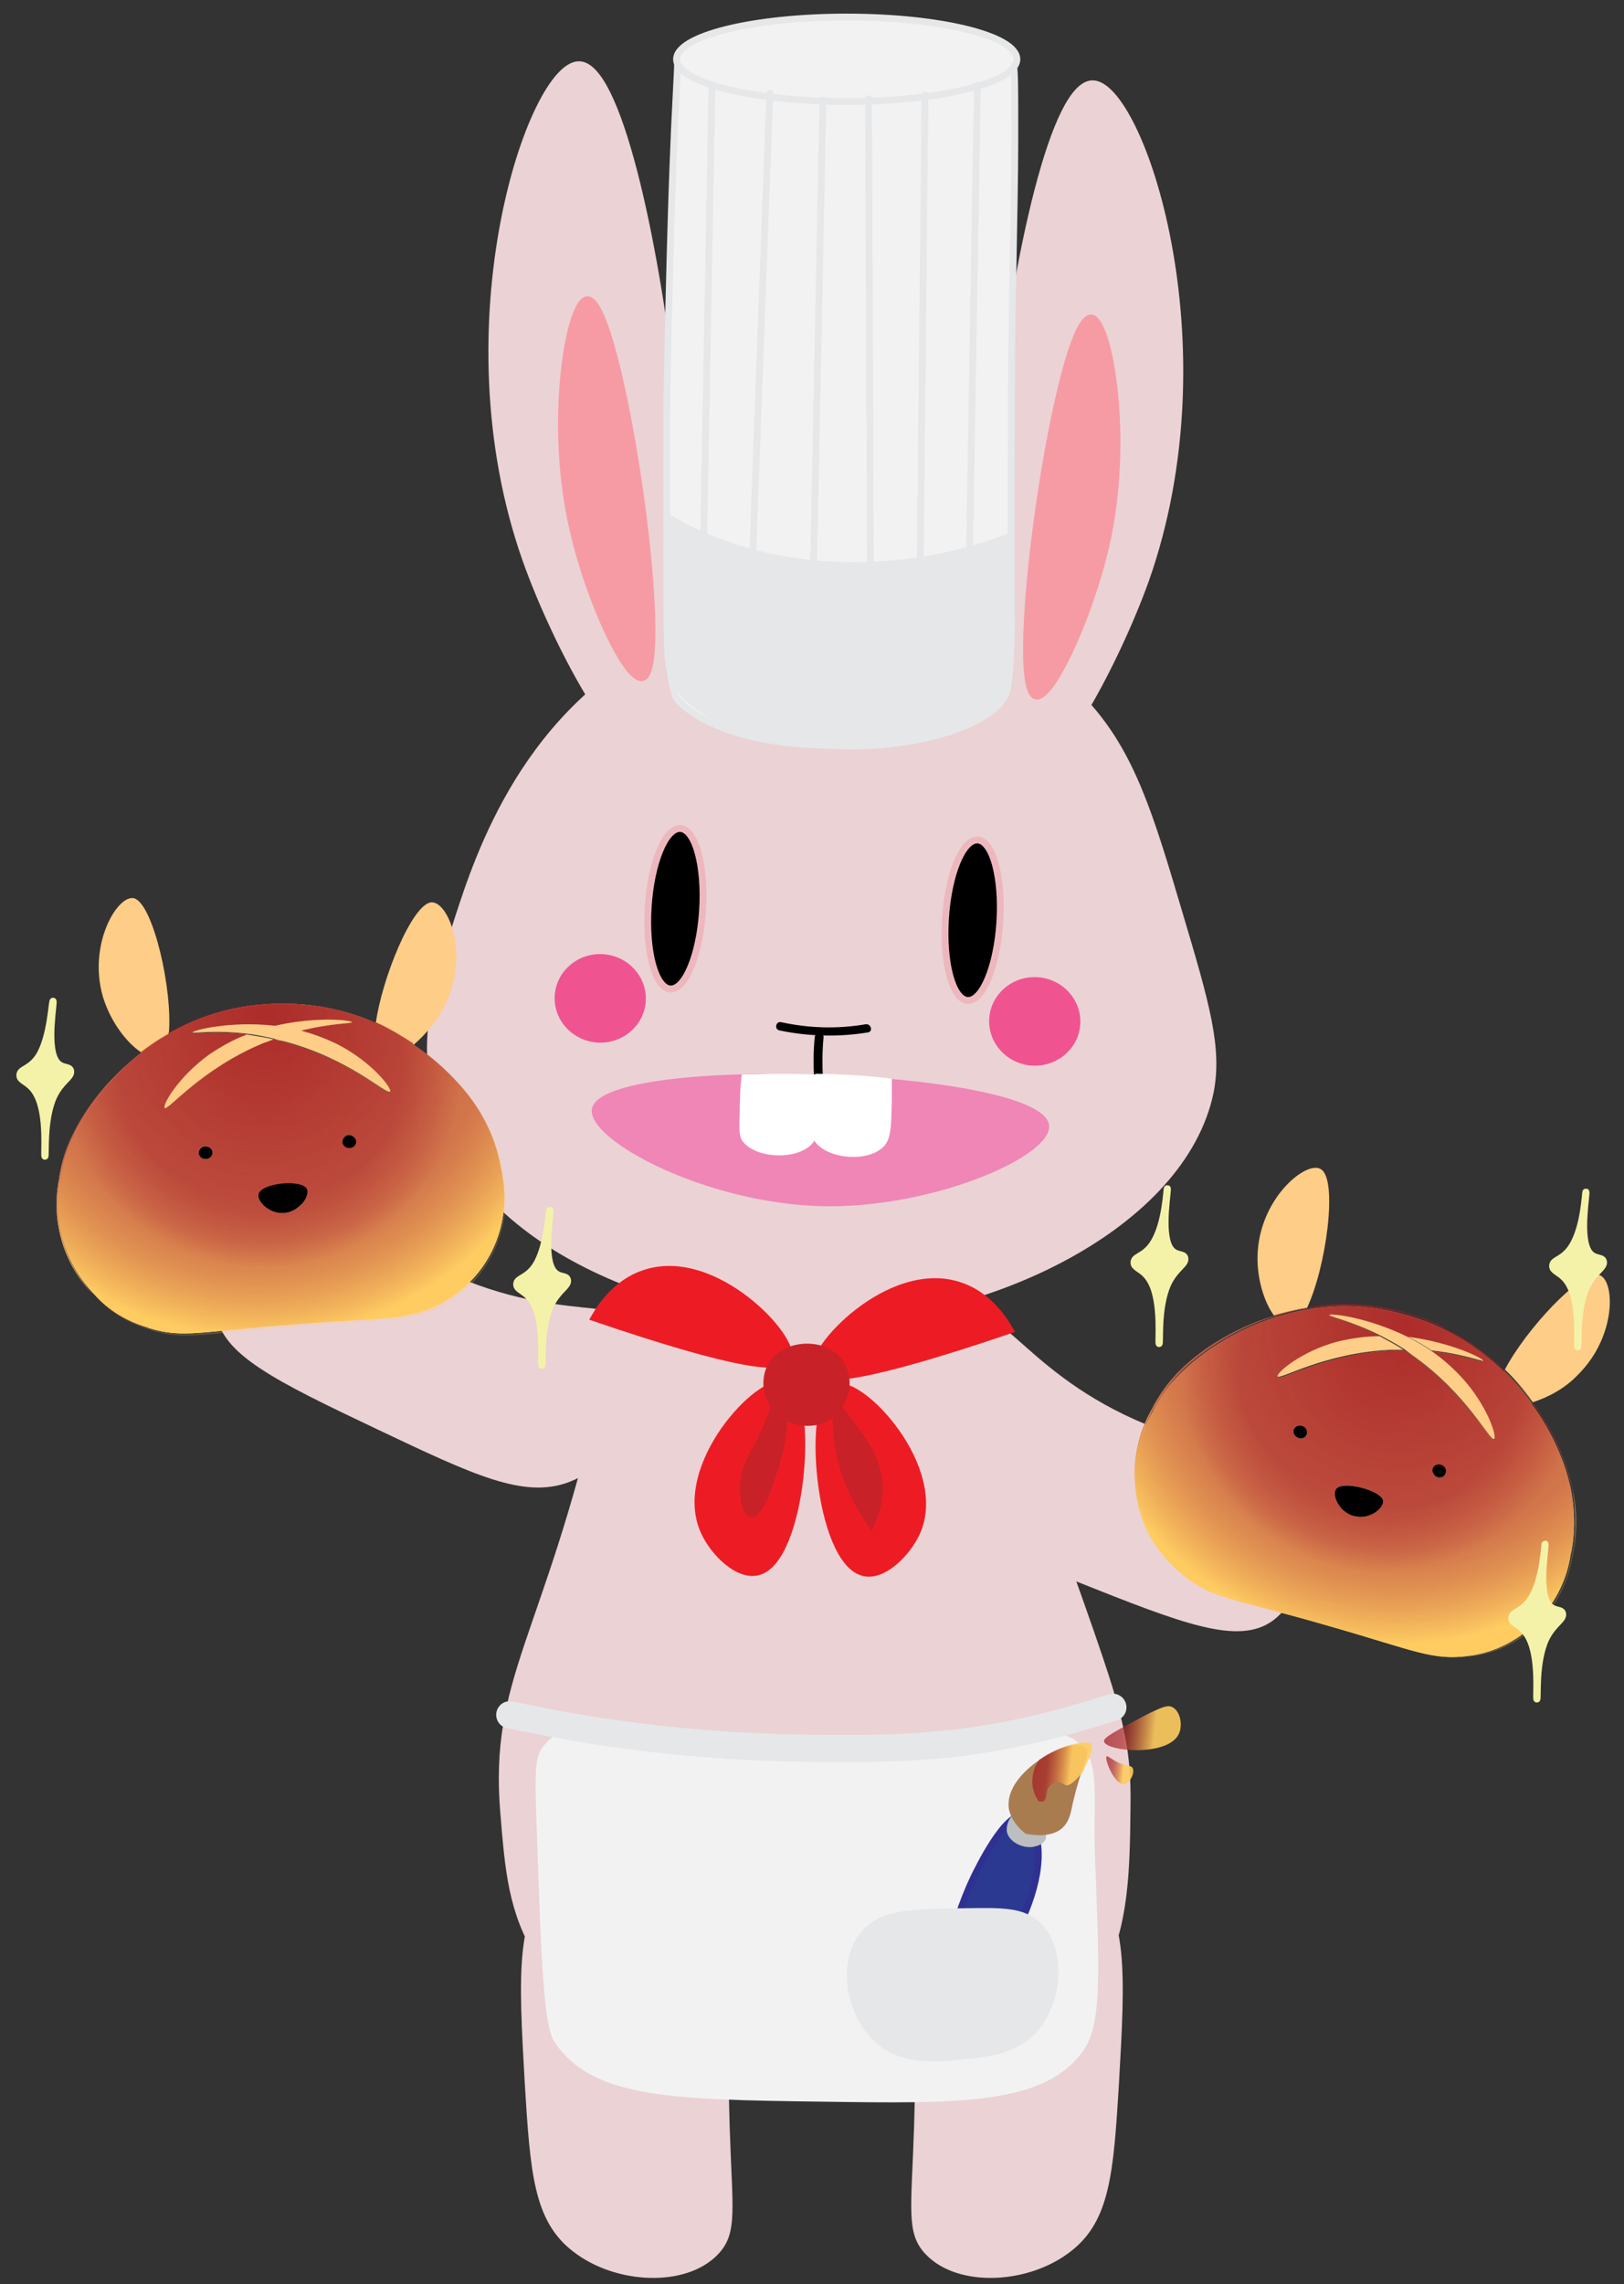 <?xml version="1.0" encoding="utf-8"?>
<!-- Generator: Adobe Illustrator 21.0.0, SVG Export Plug-In . SVG Version: 6.00 Build 0)  -->
<svg version="1.1" id="Layer_1" xmlns="http://www.w3.org/2000/svg" xmlns:xlink="http://www.w3.org/1999/xlink" x="0px" y="0px"
	 viewBox="0 0 238.6 335.4" style="enable-background:new 0 0 238.6 335.4;" xml:space="preserve">
<rect x="0" y="0" width="238.6" height="335.4" fill="#333333" stroke="none"/>
<style type="text/css">
	.st0{fill:#EBD2D4;stroke:#EBD2D4;stroke-miterlimit:10;}
	.st1{stroke:#EDB7BE;stroke-miterlimit:10;}
	.st2{fill:#EF86B6;stroke:#EF86B6;stroke-width:0.25;stroke-miterlimit:10;}
	.st3{fill:#FFFFFF;stroke:#FFFFFF;stroke-width:0.25;stroke-miterlimit:10;}
	.st4{fill:#EF5491;stroke:#EF5491;stroke-linecap:round;stroke-miterlimit:10;}
	.st5{fill:#F69BA4;stroke:#F69BA4;stroke-miterlimit:10;}
	.st6{fill:#F2F2F3;stroke:#F2F2F3;stroke-miterlimit:10;}
	.st7{fill:#ED1C24;stroke:#ED1C24;stroke-miterlimit:10;}
	.st8{fill:#C92128;stroke:#C92128;stroke-miterlimit:10;}
	.st9{fill:#F2F2F3;stroke:#E6E7E8;stroke-linecap:round;stroke-miterlimit:10;}
	.st10{fill:#E6E7E8;stroke:#E6E7E8;stroke-linecap:round;stroke-miterlimit:10;}
	.st11{fill:none;stroke:#E6E7E8;stroke-linecap:round;stroke-miterlimit:10;}
	.st12{fill:none;stroke:#E6E7E8;stroke-width:4;stroke-linecap:round;stroke-miterlimit:10;}
	.st13{fill:#FECD87;}
	.st14{fill:url(#SVGID_1_);}
	.st15{fill:url(#SVGID_2_);}
	.st16{fill:url(#SVGID_3_);}
	.st17{fill:url(#SVGID_4_);}
	.st18{opacity:0.25;fill:url(#SVGID_5_);}
	.st19{opacity:0.25;fill:url(#SVGID_6_);}
	.st20{opacity:0.25;fill:url(#SVGID_7_);}
	.st21{opacity:0.25;fill:url(#SVGID_8_);}
	.st22{fill:url(#SVGID_9_);}
	.st23{opacity:0.25;fill:url(#SVGID_10_);}
	.st24{fill:url(#SVGID_11_);}
	.st25{opacity:0.25;fill:url(#SVGID_12_);}
	.st26{fill:url(#SVGID_13_);}
	.st27{opacity:0.25;fill:url(#SVGID_14_);}
	.st28{fill:url(#SVGID_15_);}
	.st29{opacity:0.25;fill:url(#SVGID_16_);}
	.st30{fill:none;stroke:#000000;stroke-width:0;stroke-linecap:round;stroke-linejoin:round;}
	.st31{fill:url(#SVGID_17_);}
	.st32{fill:url(#SVGID_18_);}
	.st33{fill:url(#SVGID_19_);}
	.st34{fill:url(#SVGID_20_);}
	.st35{opacity:0.25;fill:url(#SVGID_21_);}
	.st36{opacity:0.25;fill:url(#SVGID_22_);}
	.st37{opacity:0.25;fill:url(#SVGID_23_);}
	.st38{opacity:0.25;fill:url(#SVGID_24_);}
	.st39{fill:url(#SVGID_25_);}
	.st40{opacity:0.25;fill:url(#SVGID_26_);}
	.st41{fill:url(#SVGID_27_);}
	.st42{opacity:0.25;fill:url(#SVGID_28_);}
	.st43{fill:url(#SVGID_29_);}
	.st44{opacity:0.25;fill:url(#SVGID_30_);}
	.st45{fill:url(#SVGID_31_);}
	.st46{opacity:0.25;fill:url(#SVGID_32_);}
	.st47{fill:#F4F2A9;stroke:#F4F2A9;stroke-linecap:round;stroke-miterlimit:10;}
	.st48{fill:#2B3990;stroke:#2E3192;stroke-miterlimit:10;}
	.st49{fill:#BCBEC0;stroke:#BCBEC0;stroke-miterlimit:10;}
	.st50{fill:#A97C50;stroke:#A97C50;stroke-miterlimit:10;}
	.st51{fill:url(#SVGID_33_);}
	.st52{fill:url(#SVGID_34_);}
	.st53{fill:url(#SVGID_35_);}
	.st54{fill:#E6E7E8;stroke:#E6E7E8;stroke-miterlimit:10;}
</style>
<path class="st0" d="M82.4,276.3c-6.3,3.8-5.7,13.7-4.8,29.6c0.8,13.1,1.3,20,6.9,24.3c6,4.7,16.1,5.2,20.6,0.5
	c2.8-2.9,2-6.1,1.6-18.5c-0.7-22.1,1.6-24.9-2.1-29.6C99.5,276.1,88.7,272.5,82.4,276.3z"/>
<path class="st0" d="M159.1,276.3c6.3,3.8,5.7,13.7,4.8,29.6c-0.8,13.1-1.3,20-6.9,24.3c-6,4.7-16.1,5.2-20.6,0.5
	c-2.8-2.9-2-6.1-1.6-18.5c0.7-22.1-1.6-24.9,2.1-29.6C142.1,276.1,152.9,272.5,159.1,276.3z"/>
<path class="st0" d="M140.5,193c6.7-1.7,10.2,10,29.4,17.3c10.2,3.9,15.7,2.2,19.3,7.3c4,5.7,2.8,15.9-2.4,19.9
	c-4.8,3.6-12.8,0.5-28.6-5.8c-14.4-5.8-21.7-8.8-24.3-15C130.3,207.8,134.1,194.7,140.5,193z"/>
<path class="st0" d="M96.2,196.3c-3.3-6.1-14.3-0.8-32.6-9.9c-9.8-4.9-12.2-10.1-18.4-9.2c-6.9,1-13.6,8.6-13,15.2
	c0.5,6,8.2,9.8,23.6,17.1c14.1,6.7,21.2,10,27.5,7.7C92.3,213.8,99.4,202.2,96.2,196.3z"/>
<path class="st0" d="M94.9,186c-3.7,4.1-3.6,7.2-6.6,19.8c-8.2,35-15.9,40.8-14.3,60.3c0.7,8.6,1.2,14.7,5.3,21.2
	c14.9,23.3,62.6,27.4,79.4,6.9c6.7-8.1,6.8-18,6.9-29.6c0.1-12.6-2.8-16.9-16.9-57.7c-6-17.2-6.9-20.8-11.6-24.3
	C125.3,173.6,104.5,175.4,94.9,186z"/>
<path class="st0" d="M143.3,191.7c-2-5-3.5-7.2-6.3-9.3c-11.8-8.9-32.5-7.1-42.1,3.5c-1.8,2-2.7,3.7-3.5,6.4
	C108.4,200.4,127.5,201.5,143.3,191.7z"/>
<path class="st0" d="M99.1,93.9c-21.8,10-28.8,31.8-31.8,41c-2.9,9.1-5.8,17.9-2.8,27.7c6.4,21.2,35.3,31.4,56.9,31.1
	c23.9-0.3,52.3-13.8,56.4-33.3c1.3-6.5-0.6-13-4.5-26.1c-4.3-14.5-7-23.6-13.9-31.1C145.8,88.7,119.5,84.6,99.1,93.9z"/>
<path class="st0" d="M96.3,111.3c11-3.3-0.1-101.6-11.2-101.8C78.2,9.3,65,47.6,77.3,82.3C81.5,94.1,91.2,112.8,96.3,111.3z"/>
<path class="st0" d="M149.3,114.1c-11-3.3,0.1-101.6,11.2-101.8c6.9-0.1,20.1,38.1,7.8,72.9C164.1,96.9,154.4,115.6,149.3,114.1z"/>
<ellipse transform="matrix(6.332770e-02 -0.998 0.998 6.332770e-02 -40.19 223.99)" class="st1" cx="99.2" cy="133.4" rx="11.8" ry="4"/>
<ellipse transform="matrix(6.332782e-02 -0.998 0.998 6.332782e-02 -0.974 269.182)" class="st1" cx="142.9" cy="135.1" rx="11.8" ry="4"/>
<g>
	<g>
		<path d="M114.5,151.3c4.3,0.9,8.7,1,13,0.3c0.8-0.1,0.5-1.3-0.3-1.2c-4.1,0.7-8.3,0.6-12.4-0.3C114,149.9,113.7,151.1,114.5,151.3
			L114.5,151.3z"/>
	</g>
</g>
<g>
	<g>
		<path d="M119.7,152.3c-0.2,2-0.2,4-0.1,6c0,0.8,1.3,0.8,1.3,0c-0.1-2-0.1-4,0.1-6C121,151.5,119.8,151.5,119.7,152.3L119.7,152.3z
			"/>
	</g>
</g>
<path class="st2" d="M87.1,162.8c1.7-8,65.7-5.8,66.9,2.4c0.6,4.4-16.6,12-32.8,11.8C103.7,176.7,86.2,167.2,87.1,162.8z"/>
<path class="st3" d="M120.1,161.3c0-0.2-0.1-1.1-0.1-2.2c0-0.5,0-0.9,0-1.2c-1.9-0.1-3.9-0.1-6-0.1c-1.7,0-3.4,0.1-4.9,0.1
	c-0.1,0.5-0.1,1.1-0.2,1.9c0,0.6-0.1,2.1-0.1,3.5c-0.1,2.3-0.1,3.5,0.4,4.2c1.8,2.4,7.5,2.8,9.9,0.5
	C120.3,166.7,120.3,164.9,120.1,161.3z"/>
<path class="st3" d="M130.9,161.8c0-1.3,0-2.8,0-2.8c0-0.2,0-0.4,0-0.5c-1.7-0.2-3.5-0.4-5.4-0.5c-1.9-0.1-3.8-0.2-5.6-0.2
	c0,0.4,0,1.1-0.1,1.8c-0.1,1.9-0.2,2.6-0.3,3.7c-0.2,2.3-0.2,3.5,0.3,4.2c1.7,2.5,7.4,3.1,9.8,0.9
	C130.9,167.3,130.8,164.9,130.9,161.8z"/>
<ellipse transform="matrix(6.332825e-02 -0.998 0.998 6.332825e-02 -63.698 225.239)" class="st4" cx="88.1" cy="146.6" rx="6" ry="6.2"/>
<ellipse transform="matrix(6.332694e-02 -0.998 0.998 6.332694e-02 -7.3 292.177)" class="st4" cx="152" cy="150" rx="6" ry="6.2"/>
<path class="st5" d="M94.4,99.5c4.6-1.2-3.3-55.6-8.1-55.5c-2.6,0.1-5.5,16.5-2.6,31.5C85.9,87,92,100.1,94.4,99.5z"/>
<path class="st5" d="M152.2,102.2c-4.6-1.2,3.3-55.6,8.1-55.5c2.6,0.1,5.5,16.5,2.6,31.5C160.6,89.7,154.5,102.8,152.2,102.2z"/>
<path class="st6" d="M80.4,256.5c4.1-4.9,12-0.9,38,0c9,0.3,13.5,0.4,18.2-0.3c2.5-0.4,6.3-1.2,11.8-1.3c5.1-0.1,7.7-0.2,9.5,1.2
	c3.5,2.5,2.1,8.2,2.5,17c0.6,15.9,1,23.8-1.5,27.5c-5.4,8-17.7,7.8-38.5,7.5c-21.6-0.3-33.1-0.5-38.5-8.5c-1.5-2.3-1.9-11.5-2.5-30
	C79,259.4,79.1,258,80.4,256.5z"/>
<path class="st7" d="M115.4,203.3c-3.8-1.3-16.2,12-12,21.5c1.4,3.2,5.1,6.8,8,6C118,229.1,119.8,204.9,115.4,203.3z"/>
<path class="st8" d="M114.2,214.4c0.9-3.2,1.1-6,1.2-7.9c-0.1-0.7-0.3-1.1-0.6-1.3c-0.1-0.1-0.3-0.1-0.5-0.1c-1.1,3.2-2.2,5.6-3,7.2
	c-1.1,2.1-1.8,3.2-2,5c-0.3,2.2,0.2,4.8,1.1,5C111.6,222.5,113.4,217.2,114.2,214.4z"/>
<path class="st7" d="M122.8,203.7c3.7-1.3,16.1,11.9,11.9,21.3c-1.4,3.1-5,6.7-7.9,5.9C120.1,229.1,118.3,205.2,122.8,203.7z"/>
<path class="st8" d="M122.9,206.2c-0.5,6.8,1.6,12.7,5.1,17.6C131.5,215.6,126.5,211.3,122.9,206.2z"/>
<path class="st7" d="M148.4,195.3c-1.1-1.9-3.4-5.2-7.3-6.5c-10.4-3.6-22.6,9.7-21.2,12.5C120.7,203,126.9,202.6,148.4,195.3z"/>
<path class="st7" d="M87.3,193.5c1.1-1.9,3.4-5.2,7.3-6.5c10.4-3.6,22.6,9.7,21.2,12.5C114.9,201.2,108.7,200.8,87.3,193.5z"/>
<path class="st8" d="M113.5,200.2c-1.2,1.8-1.1,4.4,0.2,6.2c1.9,2.7,6.3,3.4,8.8,1c2-1.9,2.4-5.1,1-7.2
	C121.4,196.9,115.6,197.1,113.5,200.2z"/>
<path class="st9" d="M99.6,8.5c-0.1,2.5-0.3,6-0.5,10.2c-0.3,7-0.6,14.4-1.1,38.2c0,0-0.1,5.4,0,31.5c0,6.6,0.1,8.7,0.5,10.1
	c0,0.1,0,0.2,0,0.4c0,0,0.2,1.6,0.7,3.2c0.3,1.1,6,7,21.8,7.3c13.5,0.3,26.2-3.7,27-8.3c0.1-0.6,0.3-2.4,0.3-2.5
	c0.3-3.9,0.3-6.8,0.3-7.6c-0.1-5.6,0-23.8,0-32.5c0-12.5,0.5-29,0.5-37.6c0,0,0-1.2,0-2.9c0-5.5,0-8.2-0.3-8.9
	c-1.5-4.5-13.7-2.8-21.9-1.9C120.4,8,111.1,8.7,99.6,8.5z"/>
<path class="st10" d="M148.5,78.7c-15.5,6.2-35.6,6.2-50.5-2.8c0,3.5,0,7.7,0,12.5c0,6.6,0.1,8.7,0.5,10.1c0,0,0.2,0.5,0.3,1
	c1.4,3.6,8.4,8.9,22.2,9.9c13.6,1,26.2-3.3,27-8.3c0.1-0.6,0.3-2.4,0.3-2.5c0.3-3.9,0.3-6.8,0.3-7.6C148.5,88.6,148.5,84,148.5,78.7
	z"/>
<ellipse class="st9" cx="124.4" cy="8.7" rx="25" ry="6.2"/>
<line class="st11" x1="104.6" y1="12.5" x2="103.4" y2="78.5"/>
<line class="st11" x1="113.1" y1="13.7" x2="110.6" y2="81.2"/>
<line class="st11" x1="143.6" y1="12.5" x2="142.4" y2="83.7"/>
<line class="st11" x1="135.9" y1="14" x2="135.1" y2="93"/>
<line class="st11" x1="127.6" y1="14.5" x2="127.9" y2="88"/>
<line class="st11" x1="120.9" y1="14.7" x2="119.4" y2="89.7"/>
<path class="st12" d="M74.9,251.8c2.9,0.6,6.9,1.4,11.7,2.2c13.8,2.2,25,2.6,31.7,2.7c10.5,0.1,19.4,0.2,31-2.2
	c5.9-1.2,10.7-2.7,14.2-3.8"/>
<path class="st13" d="M65.5,147.3c3.5-7.3,0.3-15.1-2.2-14.8c-2.8,0.4-7.2,11.2-8.1,17.8c2,0.9,3.9,1.9,5.6,3.1
	C62.5,151.9,64.4,149.8,65.5,147.3z"/>
<path class="st13" d="M19.7,131.9c-2.4-0.6-6.8,6.7-4.6,14.4c1.1,3.7,3.5,6.8,5.6,8.2c1.3-1,2.6-1.9,4.1-2.7
	C25.4,145.4,22.5,132.7,19.7,131.9z"/>
<path class="st13" d="M8.7,172.9c0.2-1.2,0.6-3.5,2-6.3C9.3,169.4,8.9,171.7,8.7,172.9z"/>
<radialGradient id="SVGID_1_" cx="-291.257" cy="-639.488" r="239.5" fx="-282.098" fy="-633.59" gradientTransform="matrix(0.213 -8.502915e-03 6.994028e-03 0.199 105.194 272.343)" gradientUnits="userSpaceOnUse">
	<stop  offset="0" style="stop-color:#A51E22;stop-opacity:0.651"/>
	<stop  offset="0" style="stop-color:#A51E22;stop-opacity:0.9"/>
	<stop  offset="0.701" style="stop-color:#A51E22;stop-opacity:0.651"/>
	<stop  offset="1" style="stop-color:#FFCC5F;stop-opacity:0.9"/>
</radialGradient>
<path class="st14" d="M20.8,154.6C20.8,154.5,20.7,154.5,20.8,154.6c-4.9,3.7-8.3,8.2-10.1,12C12.6,162.6,16,158.2,20.8,154.6z"/>
<radialGradient id="SVGID_2_" cx="-291.257" cy="-639.488" r="239.5" fx="-282.098" fy="-633.59" gradientTransform="matrix(0.213 -8.502915e-03 6.994028e-03 0.199 105.194 272.343)" gradientUnits="userSpaceOnUse">
	<stop  offset="0" style="stop-color:#A51E22;stop-opacity:0.651"/>
	<stop  offset="0" style="stop-color:#A51E22;stop-opacity:0.9"/>
	<stop  offset="0.701" style="stop-color:#A51E22;stop-opacity:0.651"/>
	<stop  offset="1" style="stop-color:#FFCC5F;stop-opacity:0.9"/>
</radialGradient>
<path class="st15" d="M39.6,147.4c1.9-0.1,3.8-0.1,5.6,0.1c-2-0.2-4.2-0.3-6.4-0.1c-5.4,0.4-10.1,2-14.1,4.3c0,0.1,0,0.1,0,0.2
	C28.9,149.5,33.8,147.8,39.6,147.4z"/>
<radialGradient id="SVGID_3_" cx="-291.257" cy="-639.488" r="239.5" fx="-282.098" fy="-633.59" gradientTransform="matrix(0.213 -8.502915e-03 6.994028e-03 0.199 105.194 272.343)" gradientUnits="userSpaceOnUse">
	<stop  offset="0" style="stop-color:#A51E22;stop-opacity:0.651"/>
	<stop  offset="0" style="stop-color:#A51E22;stop-opacity:0.9"/>
	<stop  offset="0.701" style="stop-color:#A51E22;stop-opacity:0.651"/>
	<stop  offset="1" style="stop-color:#FFCC5F;stop-opacity:0.9"/>
</radialGradient>
<path class="st16" d="M8.6,173.5c0-0.2,0.1-0.4,0.1-0.6C8.7,173.1,8.6,173.4,8.6,173.5z"/>
<path class="st13" d="M8.8,173.7c0.1-0.8,0.4-3.5,2.1-6.9c2.2-4.6,6.9-10.7,13.9-14.8c0,0,0-0.1,0-0.2c-1.5,0.8-2.8,1.7-4.1,2.7
	c0,0,0.1,0,0.1,0.1c-4.8,3.6-8.2,8.1-10.1,12c-1.4,2.8-1.8,5.1-2,6.3c0,0.3-0.1,0.5-0.1,0.6c-1.1,6.3,1,12.5,5.2,16.7
	C9.7,186,7.7,179.9,8.8,173.7z"/>
<radialGradient id="SVGID_4_" cx="-291.257" cy="-639.488" r="239.5" fx="-282.098" fy="-633.59" gradientTransform="matrix(0.213 -8.502915e-03 6.994028e-03 0.199 105.194 272.343)" gradientUnits="userSpaceOnUse">
	<stop  offset="0" style="stop-color:#A51E22;stop-opacity:0.651"/>
	<stop  offset="0" style="stop-color:#A51E22;stop-opacity:0.9"/>
	<stop  offset="0.701" style="stop-color:#A51E22;stop-opacity:0.651"/>
	<stop  offset="1" style="stop-color:#FFCC5F;stop-opacity:0.9"/>
</radialGradient>
<path class="st17" d="M8.8,173.7c0.1-0.8,0.4-3.5,2.1-6.9c2.2-4.6,6.9-10.7,13.9-14.8c0,0,0-0.1,0-0.2c-1.5,0.8-2.8,1.7-4.1,2.7
	c0,0,0.1,0,0.1,0.1c-4.8,3.6-8.2,8.1-10.1,12c-1.4,2.8-1.8,5.1-2,6.3c0,0.3-0.1,0.5-0.1,0.6c-1.1,6.3,1,12.5,5.2,16.7
	C9.7,186,7.7,179.9,8.8,173.7z"/>
<radialGradient id="SVGID_5_" cx="-291.897" cy="-598.828" r="148.358" fx="-286.485" fy="-594.797" gradientTransform="matrix(0.131 0.155 -0.165 0.121 -21.626 273.895)" gradientUnits="userSpaceOnUse">
	<stop  offset="0" style="stop-color:#A51E22;stop-opacity:0.9"/>
	<stop  offset="0.701" style="stop-color:#A51E22;stop-opacity:0.651"/>
	<stop  offset="1" style="stop-color:#FFCC5F;stop-opacity:0.9"/>
</radialGradient>
<path class="st18" d="M55.2,150.2c-3-1.3-6.3-2.3-10-2.7C48.9,148,52.2,148.9,55.2,150.2C55.2,150.3,55.2,150.2,55.2,150.2z"/>
<radialGradient id="SVGID_6_" cx="-291.897" cy="-598.828" r="148.358" fx="-286.485" fy="-594.797" gradientTransform="matrix(0.131 0.155 -0.165 0.121 -21.626 273.895)" gradientUnits="userSpaceOnUse">
	<stop  offset="0" style="stop-color:#A51E22;stop-opacity:0.9"/>
	<stop  offset="0.701" style="stop-color:#A51E22;stop-opacity:0.651"/>
	<stop  offset="1" style="stop-color:#FFCC5F;stop-opacity:0.9"/>
</radialGradient>
<path class="st19" d="M74,172.8c-0.2-1-0.5-4.8-3.4-9.4c-2-3.3-5.4-7-9.8-10c0,0,0,0,0,0c4.3,2.9,7.6,6.5,9.7,9.8
	c2.2,3.5,2.9,6.7,3.2,8.4c0.1,0.5,0.1,0.8,0.2,1.1c1.4,7.4-2.1,15-8.7,18.6c0,0-0.1,0-0.1,0.1c-4.9,2.6-7.8,2.1-20.8,3.1
	c-15.1,1.1-17.1,2.2-22.4,0.6c-0.1,0-0.1,0-0.2-0.1c-3.1-0.9-5.7-2.6-7.8-4.7c2.1,2.2,4.9,4,8,4.9c0.1,0,0.1,0,0.2,0.1
	c5.3,1.6,7.3,0.5,22.4-0.6c13-1,15.9-0.5,20.8-3.1c0,0,0.1,0,0.1-0.1C71.9,187.8,75.4,180.2,74,172.8z"/>
<path class="st13" d="M60.7,153.3C60.8,153.3,60.8,153.3,60.7,153.3c-1.7-1.2-3.5-2.2-5.5-3.1c0,0,0,0,0,0
	C57.2,151.1,59.1,152.2,60.7,153.3z"/>
<radialGradient id="SVGID_7_" cx="-291.897" cy="-598.828" r="148.358" fx="-286.485" fy="-594.797" gradientTransform="matrix(0.131 0.155 -0.165 0.121 -21.626 273.895)" gradientUnits="userSpaceOnUse">
	<stop  offset="0" style="stop-color:#A51E22;stop-opacity:0.9"/>
	<stop  offset="0.701" style="stop-color:#A51E22;stop-opacity:0.651"/>
	<stop  offset="1" style="stop-color:#FFCC5F;stop-opacity:0.9"/>
</radialGradient>
<path class="st20" d="M60.7,153.3C60.8,153.3,60.8,153.3,60.7,153.3c-1.7-1.2-3.5-2.2-5.5-3.1c0,0,0,0,0,0
	C57.2,151.1,59.1,152.2,60.7,153.3z"/>
<path class="st13" d="M70.5,163.2c2.2,3.6,2.9,6.7,3.2,8.4C73.4,169.9,72.7,166.7,70.5,163.2z"/>
<radialGradient id="SVGID_8_" cx="-291.897" cy="-598.828" r="148.358" fx="-286.485" fy="-594.797" gradientTransform="matrix(0.131 0.155 -0.165 0.121 -21.626 273.895)" gradientUnits="userSpaceOnUse">
	<stop  offset="0" style="stop-color:#A51E22;stop-opacity:0.9"/>
	<stop  offset="0.701" style="stop-color:#A51E22;stop-opacity:0.651"/>
	<stop  offset="1" style="stop-color:#FFCC5F;stop-opacity:0.9"/>
</radialGradient>
<path class="st21" d="M70.5,163.2c2.2,3.6,2.9,6.7,3.2,8.4C73.4,169.9,72.7,166.7,70.5,163.2z"/>
<radialGradient id="SVGID_9_" cx="-291.257" cy="-639.488" r="239.5" fx="-282.098" fy="-633.59" gradientTransform="matrix(0.213 -8.502915e-03 6.994028e-03 0.199 105.194 272.343)" gradientUnits="userSpaceOnUse">
	<stop  offset="0" style="stop-color:#A51E22;stop-opacity:0.651"/>
	<stop  offset="0" style="stop-color:#A51E22;stop-opacity:0.9"/>
	<stop  offset="0.701" style="stop-color:#A51E22;stop-opacity:0.651"/>
	<stop  offset="1" style="stop-color:#FFCC5F;stop-opacity:0.9"/>
</radialGradient>
<path class="st22" d="M24.8,151.9C24.8,151.9,24.8,151.9,24.8,151.9c4-2.2,8.7-3.8,14-4.2c6.1-0.5,11.6,0.7,16.4,2.7
	c0,0,0-0.1,0-0.1c-3-1.3-6.4-2.3-10-2.7c-1.8-0.2-3.7-0.2-5.6-0.1C33.8,147.8,28.9,149.5,24.8,151.9z"/>
<radialGradient id="SVGID_10_" cx="-291.897" cy="-598.828" r="148.358" fx="-286.485" fy="-594.797" gradientTransform="matrix(0.131 0.155 -0.165 0.121 -21.626 273.895)" gradientUnits="userSpaceOnUse">
	<stop  offset="0" style="stop-color:#A51E22;stop-opacity:0.9"/>
	<stop  offset="0.701" style="stop-color:#A51E22;stop-opacity:0.651"/>
	<stop  offset="1" style="stop-color:#FFCC5F;stop-opacity:0.9"/>
</radialGradient>
<path class="st23" d="M24.8,151.9C24.8,151.9,24.8,151.9,24.8,151.9c4-2.2,8.7-3.8,14-4.2c6.1-0.5,11.6,0.7,16.4,2.7
	c0,0,0-0.1,0-0.1c-3-1.3-6.4-2.3-10-2.7c-1.8-0.2-3.7-0.2-5.6-0.1C33.8,147.8,28.9,149.5,24.8,151.9z"/>
<radialGradient id="SVGID_11_" cx="-291.257" cy="-639.488" r="239.5" fx="-282.098" fy="-633.59" gradientTransform="matrix(0.213 -8.502915e-03 6.994028e-03 0.199 105.194 272.343)" gradientUnits="userSpaceOnUse">
	<stop  offset="0" style="stop-color:#A51E22;stop-opacity:0.651"/>
	<stop  offset="0" style="stop-color:#A51E22;stop-opacity:0.9"/>
	<stop  offset="0.701" style="stop-color:#A51E22;stop-opacity:0.651"/>
	<stop  offset="1" style="stop-color:#FFCC5F;stop-opacity:0.9"/>
</radialGradient>
<path class="st24" d="M73.7,171.6c0.1,0.5,0.1,0.8,0.2,1.1C73.8,172.4,73.8,172,73.7,171.6z"/>
<radialGradient id="SVGID_12_" cx="-291.897" cy="-598.828" r="148.358" fx="-286.485" fy="-594.797" gradientTransform="matrix(0.131 0.155 -0.165 0.121 -21.626 273.895)" gradientUnits="userSpaceOnUse">
	<stop  offset="0" style="stop-color:#A51E22;stop-opacity:0.9"/>
	<stop  offset="0.701" style="stop-color:#A51E22;stop-opacity:0.651"/>
	<stop  offset="1" style="stop-color:#FFCC5F;stop-opacity:0.9"/>
</radialGradient>
<path class="st25" d="M73.7,171.6c0.1,0.5,0.1,0.8,0.2,1.1C73.8,172.4,73.8,172,73.7,171.6z"/>
<radialGradient id="SVGID_13_" cx="-291.257" cy="-639.488" r="239.5" fx="-282.098" fy="-633.59" gradientTransform="matrix(0.213 -8.502915e-03 6.994028e-03 0.199 105.194 272.343)" gradientUnits="userSpaceOnUse">
	<stop  offset="0" style="stop-color:#A51E22;stop-opacity:0.651"/>
	<stop  offset="0" style="stop-color:#A51E22;stop-opacity:0.9"/>
	<stop  offset="0.701" style="stop-color:#A51E22;stop-opacity:0.651"/>
	<stop  offset="1" style="stop-color:#FFCC5F;stop-opacity:0.9"/>
</radialGradient>
<path class="st26" d="M70.5,163.2c-2.1-3.3-5.4-6.9-9.7-9.8c0,0,0,0-0.1,0.1C65,156.3,68.3,159.8,70.5,163.2z"/>
<radialGradient id="SVGID_14_" cx="-291.897" cy="-598.828" r="148.358" fx="-286.485" fy="-594.797" gradientTransform="matrix(0.131 0.155 -0.165 0.121 -21.626 273.895)" gradientUnits="userSpaceOnUse">
	<stop  offset="0" style="stop-color:#A51E22;stop-opacity:0.9"/>
	<stop  offset="0.701" style="stop-color:#A51E22;stop-opacity:0.651"/>
	<stop  offset="1" style="stop-color:#FFCC5F;stop-opacity:0.9"/>
</radialGradient>
<path class="st27" d="M70.5,163.2c-2.1-3.3-5.4-6.9-9.7-9.8c0,0,0,0-0.1,0.1C65,156.3,68.3,159.8,70.5,163.2z"/>
<path class="st13" d="M21.6,194.9c0.1,0,0.1,0,0.2,0.1c5.3,1.6,7.3,0.5,22.4-0.6c13-1,15.9-0.5,20.8-3.1c0,0,0.1,0,0.1-0.1
	c6.6-3.6,10.1-11.1,8.7-18.6c0-0.2-0.1-0.6-0.2-1.1c-0.3-1.7-1-4.8-3.2-8.4c-2.1-3.4-5.5-6.9-9.8-9.8c0,0,0,0,0.1-0.1
	c-1.7-1.1-3.5-2.2-5.5-3.1c0,0,0,0.1,0,0.1c-4.8-2.1-10.3-3.2-16.4-2.7c-5.3,0.4-10,2-14,4.3c0,0,0,0,0,0
	c-7,4.1-11.7,10.2-13.9,14.8c-1.7,3.5-1.9,6.1-2.1,6.9c-1.1,6.2,0.9,12.3,5,16.5C15.9,192.4,18.6,194,21.6,194.9z M30.3,170.2
	c-0.5,0-1-0.3-1.1-0.9c0-0.5,0.4-1,0.9-1c0.5,0,1,0.3,1.1,0.9C31.3,169.7,30.8,170.1,30.3,170.2z M41.9,178.1l0.3,2.8L41.9,178.1
	C41.9,178.1,41.9,178.1,41.9,178.1c-2.4,0.2-4.2-1.8-3.9-2.8c0.4-1.5,6.3-2.1,7-0.7C45.6,175.4,44.3,177.8,41.9,178.1z M51.4,168.5
	c-0.5,0-1-0.3-1.1-0.9c0-0.5,0.4-1,0.9-1c0.5,0,1,0.3,1.1,0.9C52.3,168,51.9,168.5,51.4,168.5z M28.3,151.7c0-0.3,5.4-1.7,11.9-1
	c6.2-1.5,11.5-0.9,11.6-0.6c0,0.2-3.1,0.1-7.7,1.3c1.9,0.5,3.8,1.1,5.6,2.1c5,2.6,8,6.5,7.6,6.9c-0.4,0.5-6-4.9-15.6-7.4
	c-0.5-0.1-1-0.3-1.5-0.4c-0.5,0.2-1.1,0.4-1.6,0.6c-9.1,3.8-13.9,9.9-14.4,9.5c-0.4-0.4,2-4.6,6.6-7.9c1.7-1.2,3.6-2.2,5.5-2.9
	C31.4,151.3,28.3,151.9,28.3,151.7z"/>
<radialGradient id="SVGID_15_" cx="33.859" cy="155.685" r="44.979" fx="35.579" fy="156.793" gradientTransform="matrix(1.068 -7.457831e-02 7.532636e-02 1.078 -10.272 -17.418)" gradientUnits="userSpaceOnUse">
	<stop  offset="0" style="stop-color:#A51E22;stop-opacity:0.651"/>
	<stop  offset="0" style="stop-color:#A51E22;stop-opacity:0.9"/>
	<stop  offset="0.701" style="stop-color:#A51E22;stop-opacity:0.651"/>
	<stop  offset="1" style="stop-color:#FFCC5F;stop-opacity:0.9"/>
</radialGradient>
<path class="st28" d="M21.6,194.9c0.1,0,0.1,0,0.2,0.1c5.3,1.6,7.3,0.5,22.4-0.6c13-1,15.9-0.5,20.8-3.1c0,0,0.1,0,0.1-0.1
	c6.6-3.6,10.1-11.1,8.7-18.6c0-0.2-0.1-0.6-0.2-1.1c-0.3-1.7-1-4.8-3.2-8.4c-2.1-3.4-5.5-6.9-9.8-9.8c0,0,0,0,0.1-0.1
	c-1.7-1.1-3.5-2.2-5.5-3.1c0,0,0,0.1,0,0.1c-4.8-2.1-10.3-3.2-16.4-2.7c-5.3,0.4-10,2-14,4.3c0,0,0,0,0,0
	c-7,4.1-11.7,10.2-13.9,14.8c-1.7,3.5-1.9,6.1-2.1,6.9c-1.1,6.2,0.9,12.3,5,16.5C15.9,192.4,18.6,194,21.6,194.9z M30.3,170.2
	c-0.5,0-1-0.3-1.1-0.9c0-0.5,0.4-1,0.9-1c0.5,0,1,0.3,1.1,0.9C31.3,169.7,30.8,170.1,30.3,170.2z M41.9,178.1l0.3,2.8L41.9,178.1
	C41.9,178.1,41.9,178.1,41.9,178.1c-2.4,0.2-4.2-1.8-3.9-2.8c0.4-1.5,6.3-2.1,7-0.7C45.6,175.4,44.3,177.8,41.9,178.1z M51.4,168.5
	c-0.5,0-1-0.3-1.1-0.9c0-0.5,0.4-1,0.9-1c0.5,0,1,0.3,1.1,0.9C52.3,168,51.9,168.5,51.4,168.5z M28.3,151.7c0-0.3,5.4-1.7,11.9-1
	c6.2-1.5,11.5-0.9,11.6-0.6c0,0.2-3.1,0.1-7.7,1.3c1.9,0.5,3.8,1.1,5.6,2.1c5,2.6,8,6.5,7.6,6.9c-0.4,0.5-6-4.9-15.6-7.4
	c-0.5-0.1-1-0.3-1.5-0.4c-0.5,0.2-1.1,0.4-1.6,0.6c-9.1,3.8-13.9,9.9-14.4,9.5c-0.4-0.4,2-4.6,6.6-7.9c1.7-1.2,3.6-2.2,5.5-2.9
	C31.4,151.3,28.3,151.9,28.3,151.7z"/>
<radialGradient id="SVGID_16_" cx="33.731" cy="163.094" r="28.088" fx="34.756" fy="163.857" gradientTransform="matrix(0.69 0.828 -0.801 0.681 145.492 16.988)" gradientUnits="userSpaceOnUse">
	<stop  offset="0" style="stop-color:#A51E22;stop-opacity:0.9"/>
	<stop  offset="0.701" style="stop-color:#A51E22;stop-opacity:0.651"/>
	<stop  offset="1" style="stop-color:#FFCC5F;stop-opacity:0.9"/>
</radialGradient>
<path class="st29" d="M21.6,194.9c0.1,0,0.1,0,0.2,0.1c5.3,1.6,7.3,0.5,22.4-0.6c13-1,15.9-0.5,20.8-3.1c0,0,0.1,0,0.1-0.1
	c6.6-3.6,10.1-11.1,8.7-18.6c0-0.2-0.1-0.6-0.2-1.1c-0.3-1.7-1-4.8-3.2-8.4c-2.1-3.4-5.5-6.9-9.8-9.8c0,0,0,0,0.1-0.1
	c-1.7-1.1-3.5-2.2-5.5-3.1c0,0,0,0.1,0,0.1c-4.8-2.1-10.3-3.2-16.4-2.7c-5.3,0.4-10,2-14,4.3c0,0,0,0,0,0
	c-7,4.1-11.7,10.2-13.9,14.8c-1.7,3.5-1.9,6.1-2.1,6.9c-1.1,6.2,0.9,12.3,5,16.5C15.9,192.4,18.6,194,21.6,194.9z M30.3,170.2
	c-0.5,0-1-0.3-1.1-0.9c0-0.5,0.4-1,0.9-1c0.5,0,1,0.3,1.1,0.9C31.3,169.7,30.8,170.1,30.3,170.2z M41.9,178.1l0.3,2.8L41.9,178.1
	C41.9,178.1,41.9,178.1,41.9,178.1c-2.4,0.2-4.2-1.8-3.9-2.8c0.4-1.5,6.3-2.1,7-0.7C45.6,175.4,44.3,177.8,41.9,178.1z M51.4,168.5
	c-0.5,0-1-0.3-1.1-0.9c0-0.5,0.4-1,0.9-1c0.5,0,1,0.3,1.1,0.9C52.3,168,51.9,168.5,51.4,168.5z M28.3,151.7c0-0.3,5.4-1.7,11.9-1
	c6.2-1.5,11.5-0.9,11.6-0.6c0,0.2-3.1,0.1-7.7,1.3c1.9,0.5,3.8,1.1,5.6,2.1c5,2.6,8,6.5,7.6,6.9c-0.4,0.5-6-4.9-15.6-7.4
	c-0.5-0.1-1-0.3-1.5-0.4c-0.5,0.2-1.1,0.4-1.6,0.6c-9.1,3.8-13.9,9.9-14.4,9.5c-0.4-0.4,2-4.6,6.6-7.9c1.7-1.2,3.6-2.2,5.5-2.9
	C31.4,151.3,28.3,151.9,28.3,151.7z"/>
<ellipse transform="matrix(0.998 -6.968176e-02 6.968176e-02 0.998 -11.72 2.518)" cx="30.2" cy="169.2" rx="1" ry="0.9"/>
<ellipse transform="matrix(0.998 -6.968176e-02 6.968176e-02 0.998 -11.552 3.982)" cx="51.3" cy="167.6" rx="1" ry="0.9"/>
<path d="M38,175.3c-0.3,1,1.5,3,3.8,2.8c0,0,0.1,0,0.1,0l-0.1-1.2l0.1,1.2c2.3-0.3,3.6-2.6,3.2-3.5C44.3,173.1,38.5,173.7,38,175.3z
	"/>
<line class="st30" x1="42.2" y1="180.9" x2="41.9" y2="178.1"/>
<line class="st30" x1="41.9" y1="178.1" x2="41.8" y2="176.8"/>
<g>
	<path class="st13" d="M24.2,162.7c0.5,0.4,5.3-5.7,14.4-9.5c0.6-0.2,1.1-0.4,1.6-0.6c-1.4-0.3-2.7-0.5-3.9-0.7
		c-1.9,0.7-3.7,1.7-5.5,2.9C26.2,158.1,23.8,162.3,24.2,162.7z"/>
	<path class="st13" d="M51.7,150.1c0-0.3-5.4-0.9-11.6,0.6c1.3,0.1,2.6,0.4,3.9,0.7C48.7,150.2,51.8,150.3,51.7,150.1z"/>
	<path class="st13" d="M41.7,152.9c9.6,2.5,15.1,7.9,15.6,7.4c0.4-0.4-2.6-4.3-7.6-6.9c-1.8-0.9-3.7-1.6-5.6-2.1
		c-1.3-0.3-2.6-0.5-3.9-0.7c-6.5-0.7-11.9,0.7-11.9,1c0,0.2,3.2-0.4,8,0.2c1.2,0.1,2.5,0.4,3.9,0.7
		C40.7,152.7,41.2,152.8,41.7,152.9z"/>
</g>
<path class="st13" d="M231.8,201.9c5.8-5.7,5.5-14.1,3.1-14.7c-2.7-0.6-10.7,8-13.8,13.9c1.6,1.5,3,3.2,4.1,4.8
	C227.4,205.2,229.9,203.9,231.8,201.9z"/>
<path class="st13" d="M194.1,171.7c-2-1.4-8.7,3.9-9.3,11.9c-0.3,3.8,0.9,7.6,2.4,9.6c1.5-0.5,3.1-0.9,4.8-1.1
	C194.8,186.3,196.6,173.3,194.1,171.7z"/>
<path class="st13" d="M169.7,206.3c0.6-1.1,1.8-3,4-5.2C171.4,203.2,170.2,205.2,169.7,206.3z"/>
<radialGradient id="SVGID_17_" cx="473.685" cy="-556.258" r="239.5" fx="482.844" fy="-550.36" gradientTransform="matrix(0.203 6.594104e-02 -6.224165e-02 0.189 75.56 266.872)" gradientUnits="userSpaceOnUse">
	<stop  offset="0" style="stop-color:#A51E22;stop-opacity:0.651"/>
	<stop  offset="0" style="stop-color:#A51E22;stop-opacity:0.9"/>
	<stop  offset="0.701" style="stop-color:#A51E22;stop-opacity:0.651"/>
	<stop  offset="1" style="stop-color:#FFCC5F;stop-opacity:0.9"/>
</radialGradient>
<path class="st31" d="M187.3,193.3C187.3,193.2,187.3,193.2,187.3,193.3c-5.9,1.7-10.6,4.8-13.7,7.8
	C176.8,198,181.6,195,187.3,193.3z"/>
<radialGradient id="SVGID_18_" cx="473.685" cy="-556.258" r="239.5" fx="482.844" fy="-550.36" gradientTransform="matrix(0.203 6.594104e-02 -6.224165e-02 0.189 75.56 266.872)" gradientUnits="userSpaceOnUse">
	<stop  offset="0" style="stop-color:#A51E22;stop-opacity:0.651"/>
	<stop  offset="0" style="stop-color:#A51E22;stop-opacity:0.9"/>
	<stop  offset="0.701" style="stop-color:#A51E22;stop-opacity:0.651"/>
	<stop  offset="1" style="stop-color:#FFCC5F;stop-opacity:0.9"/>
</radialGradient>
<path class="st32" d="M207.5,193.1c1.9,0.6,3.6,1.3,5.2,2c-1.8-0.9-3.8-1.7-6-2.3c-5.2-1.5-10.2-1.6-14.7-0.8c0,0,0,0.1-0.1,0.1
	C196.7,191.4,201.9,191.5,207.5,193.1z"/>
<radialGradient id="SVGID_19_" cx="473.685" cy="-556.258" r="239.5" fx="482.844" fy="-550.36" gradientTransform="matrix(0.203 6.594104e-02 -6.224165e-02 0.189 75.56 266.872)" gradientUnits="userSpaceOnUse">
	<stop  offset="0" style="stop-color:#A51E22;stop-opacity:0.651"/>
	<stop  offset="0" style="stop-color:#A51E22;stop-opacity:0.9"/>
	<stop  offset="0.701" style="stop-color:#A51E22;stop-opacity:0.651"/>
	<stop  offset="1" style="stop-color:#FFCC5F;stop-opacity:0.9"/>
</radialGradient>
<path class="st33" d="M169.3,206.8c0.1-0.1,0.2-0.3,0.3-0.6C169.5,206.5,169.4,206.7,169.3,206.8z"/>
<path class="st13" d="M169.4,207c0.4-0.7,1.6-3.1,4.3-5.8c3.7-3.6,10.2-7.7,18.2-9.1c0,0,0-0.1,0.1-0.1c-1.7,0.3-3.2,0.7-4.8,1.1
	c0,0,0,0.1,0.1,0.1c-5.7,1.7-10.5,4.7-13.7,7.8c-2.3,2.2-3.4,4.2-4,5.2c-0.1,0.2-0.2,0.4-0.3,0.6c-3.2,5.5-3.4,12-0.9,17.5
	C166.1,218.9,166.3,212.5,169.4,207z"/>
<radialGradient id="SVGID_20_" cx="473.685" cy="-556.258" r="239.5" fx="482.844" fy="-550.36" gradientTransform="matrix(0.203 6.594104e-02 -6.224165e-02 0.189 75.56 266.872)" gradientUnits="userSpaceOnUse">
	<stop  offset="0" style="stop-color:#A51E22;stop-opacity:0.651"/>
	<stop  offset="0" style="stop-color:#A51E22;stop-opacity:0.9"/>
	<stop  offset="0.701" style="stop-color:#A51E22;stop-opacity:0.651"/>
	<stop  offset="1" style="stop-color:#FFCC5F;stop-opacity:0.9"/>
</radialGradient>
<path class="st34" d="M169.4,207c0.4-0.7,1.6-3.1,4.3-5.8c3.7-3.6,10.2-7.7,18.2-9.1c0,0,0-0.1,0.1-0.1c-1.7,0.3-3.2,0.7-4.8,1.1
	c0,0,0,0.1,0.1,0.1c-5.7,1.7-10.5,4.7-13.7,7.8c-2.3,2.2-3.4,4.2-4,5.2c-0.1,0.2-0.2,0.4-0.3,0.6c-3.2,5.5-3.4,12-0.9,17.5
	C166.1,218.9,166.3,212.5,169.4,207z"/>
<radialGradient id="SVGID_21_" cx="473.045" cy="-515.598" r="148.358" fx="478.457" fy="-511.567" gradientTransform="matrix(6.926037e-02 0.191 -0.197 5.660618e-02 69.58 139.462)" gradientUnits="userSpaceOnUse">
	<stop  offset="0" style="stop-color:#A51E22;stop-opacity:0.9"/>
	<stop  offset="0.701" style="stop-color:#A51E22;stop-opacity:0.651"/>
	<stop  offset="1" style="stop-color:#FFCC5F;stop-opacity:0.9"/>
</radialGradient>
<path class="st35" d="M221.1,201.1c-2.4-2.3-5.2-4.3-8.4-6C216,196.8,218.7,198.9,221.1,201.1C221.1,201.2,221.1,201.2,221.1,201.1z
	"/>
<radialGradient id="SVGID_22_" cx="473.045" cy="-515.598" r="148.358" fx="478.457" fy="-511.567" gradientTransform="matrix(6.926037e-02 0.191 -0.197 5.660618e-02 69.58 139.462)" gradientUnits="userSpaceOnUse">
	<stop  offset="0" style="stop-color:#A51E22;stop-opacity:0.9"/>
	<stop  offset="0.701" style="stop-color:#A51E22;stop-opacity:0.651"/>
	<stop  offset="1" style="stop-color:#FFCC5F;stop-opacity:0.9"/>
</radialGradient>
<path class="st36" d="M231,228.8c0.2-1,1.2-4.7,0.1-10c-0.8-3.8-2.6-8.4-5.8-12.8c0,0,0,0,0,0c3,4.3,4.9,8.8,5.7,12.6
	c0.9,4.1,0.4,7.3,0.1,9c-0.1,0.5-0.2,0.8-0.2,1c-1.3,7.5-7.2,13.4-14.6,14.4c0,0-0.1,0-0.1,0c-5.5,0.8-8.1-0.7-20.6-4.3
	c-14.6-4.2-16.8-3.9-21.2-7.2c0,0-0.1-0.1-0.1-0.1c-2.5-1.9-4.5-4.4-5.7-7.2c1.2,2.8,3.2,5.4,5.8,7.4c0,0,0.1,0.1,0.1,0.1
	c4.5,3.3,6.7,3,21.2,7.2c12.6,3.6,15.1,5.1,20.6,4.3c0,0,0.1,0,0.1,0C223.8,242.2,229.7,236.3,231,228.8z"/>
<path class="st13" d="M225.2,206C225.3,206,225.3,206,225.2,206c-1.1-1.7-2.5-3.3-4.1-4.8c0,0,0,0,0,0
	C222.7,202.7,224,204.3,225.2,206z"/>
<radialGradient id="SVGID_23_" cx="473.045" cy="-515.598" r="148.358" fx="478.457" fy="-511.567" gradientTransform="matrix(6.926037e-02 0.191 -0.197 5.660618e-02 69.58 139.462)" gradientUnits="userSpaceOnUse">
	<stop  offset="0" style="stop-color:#A51E22;stop-opacity:0.9"/>
	<stop  offset="0.701" style="stop-color:#A51E22;stop-opacity:0.651"/>
	<stop  offset="1" style="stop-color:#FFCC5F;stop-opacity:0.9"/>
</radialGradient>
<path class="st37" d="M225.2,206C225.3,206,225.3,206,225.2,206c-1.1-1.7-2.5-3.3-4.1-4.8c0,0,0,0,0,0
	C222.7,202.7,224,204.3,225.2,206z"/>
<path class="st13" d="M231,218.6c0.9,4.1,0.4,7.3,0.1,9C231.4,225.9,231.8,222.7,231,218.6z"/>
<radialGradient id="SVGID_24_" cx="473.045" cy="-515.598" r="148.358" fx="478.457" fy="-511.567" gradientTransform="matrix(6.926037e-02 0.191 -0.197 5.660618e-02 69.58 139.462)" gradientUnits="userSpaceOnUse">
	<stop  offset="0" style="stop-color:#A51E22;stop-opacity:0.9"/>
	<stop  offset="0.701" style="stop-color:#A51E22;stop-opacity:0.651"/>
	<stop  offset="1" style="stop-color:#FFCC5F;stop-opacity:0.9"/>
</radialGradient>
<path class="st38" d="M231,218.6c0.9,4.1,0.4,7.3,0.1,9C231.4,225.9,231.8,222.7,231,218.6z"/>
<radialGradient id="SVGID_25_" cx="473.685" cy="-556.258" r="239.5" fx="482.844" fy="-550.36" gradientTransform="matrix(0.203 6.594104e-02 -6.224165e-02 0.189 75.56 266.872)" gradientUnits="userSpaceOnUse">
	<stop  offset="0" style="stop-color:#A51E22;stop-opacity:0.651"/>
	<stop  offset="0" style="stop-color:#A51E22;stop-opacity:0.9"/>
	<stop  offset="0.701" style="stop-color:#A51E22;stop-opacity:0.651"/>
	<stop  offset="1" style="stop-color:#FFCC5F;stop-opacity:0.9"/>
</radialGradient>
<path class="st39" d="M192,192.2C192,192.2,192,192.2,192,192.2c4.5-0.7,9.5-0.6,14.6,0.9c5.9,1.7,10.7,4.7,14.4,8.3
	c0,0,0-0.1,0.1-0.1c-2.4-2.3-5.2-4.4-8.4-6c-1.6-0.8-3.4-1.5-5.2-2C201.9,191.5,196.7,191.4,192,192.2z"/>
<radialGradient id="SVGID_26_" cx="473.045" cy="-515.598" r="148.358" fx="478.457" fy="-511.567" gradientTransform="matrix(6.926037e-02 0.191 -0.197 5.660618e-02 69.58 139.462)" gradientUnits="userSpaceOnUse">
	<stop  offset="0" style="stop-color:#A51E22;stop-opacity:0.9"/>
	<stop  offset="0.701" style="stop-color:#A51E22;stop-opacity:0.651"/>
	<stop  offset="1" style="stop-color:#FFCC5F;stop-opacity:0.9"/>
</radialGradient>
<path class="st40" d="M192,192.2C192,192.2,192,192.2,192,192.2c4.5-0.7,9.5-0.6,14.6,0.9c5.9,1.7,10.7,4.7,14.4,8.3
	c0,0,0-0.1,0.1-0.1c-2.4-2.3-5.2-4.4-8.4-6c-1.6-0.8-3.4-1.5-5.2-2C201.9,191.5,196.7,191.4,192,192.2z"/>
<radialGradient id="SVGID_27_" cx="473.685" cy="-556.258" r="239.5" fx="482.844" fy="-550.36" gradientTransform="matrix(0.203 6.594104e-02 -6.224165e-02 0.189 75.56 266.872)" gradientUnits="userSpaceOnUse">
	<stop  offset="0" style="stop-color:#A51E22;stop-opacity:0.651"/>
	<stop  offset="0" style="stop-color:#A51E22;stop-opacity:0.9"/>
	<stop  offset="0.701" style="stop-color:#A51E22;stop-opacity:0.651"/>
	<stop  offset="1" style="stop-color:#FFCC5F;stop-opacity:0.9"/>
</radialGradient>
<path class="st41" d="M231.1,227.6c-0.1,0.5-0.2,0.8-0.2,1C230.9,228.4,231,228,231.1,227.6z"/>
<radialGradient id="SVGID_28_" cx="473.045" cy="-515.598" r="148.358" fx="478.457" fy="-511.567" gradientTransform="matrix(6.926037e-02 0.191 -0.197 5.660618e-02 69.58 139.462)" gradientUnits="userSpaceOnUse">
	<stop  offset="0" style="stop-color:#A51E22;stop-opacity:0.9"/>
	<stop  offset="0.701" style="stop-color:#A51E22;stop-opacity:0.651"/>
	<stop  offset="1" style="stop-color:#FFCC5F;stop-opacity:0.9"/>
</radialGradient>
<path class="st42" d="M231.1,227.6c-0.1,0.5-0.2,0.8-0.2,1C230.9,228.4,231,228,231.1,227.6z"/>
<radialGradient id="SVGID_29_" cx="473.685" cy="-556.258" r="239.5" fx="482.844" fy="-550.36" gradientTransform="matrix(0.203 6.594104e-02 -6.224165e-02 0.189 75.56 266.872)" gradientUnits="userSpaceOnUse">
	<stop  offset="0" style="stop-color:#A51E22;stop-opacity:0.651"/>
	<stop  offset="0" style="stop-color:#A51E22;stop-opacity:0.9"/>
	<stop  offset="0.701" style="stop-color:#A51E22;stop-opacity:0.651"/>
	<stop  offset="1" style="stop-color:#FFCC5F;stop-opacity:0.9"/>
</radialGradient>
<path class="st43" d="M231,218.6c-0.8-3.8-2.7-8.3-5.7-12.6c0,0-0.1,0-0.1,0C228.2,210.2,230.1,214.7,231,218.6z"/>
<radialGradient id="SVGID_30_" cx="473.045" cy="-515.598" r="148.358" fx="478.457" fy="-511.567" gradientTransform="matrix(6.926037e-02 0.191 -0.197 5.660618e-02 69.58 139.462)" gradientUnits="userSpaceOnUse">
	<stop  offset="0" style="stop-color:#A51E22;stop-opacity:0.9"/>
	<stop  offset="0.701" style="stop-color:#A51E22;stop-opacity:0.651"/>
	<stop  offset="1" style="stop-color:#FFCC5F;stop-opacity:0.9"/>
</radialGradient>
<path class="st44" d="M231,218.6c-0.8-3.8-2.7-8.3-5.7-12.6c0,0-0.1,0-0.1,0C228.2,210.2,230.1,214.7,231,218.6z"/>
<path class="st13" d="M174.1,231.5c0,0,0.1,0.1,0.1,0.1c4.5,3.3,6.7,3,21.2,7.2c12.6,3.6,15.1,5.1,20.6,4.3c0,0,0.1,0,0.1,0
	c7.4-1.1,13.3-7,14.6-14.4c0-0.2,0.1-0.6,0.2-1c0.3-1.7,0.7-4.8-0.1-9c-0.8-3.9-2.7-8.4-5.8-12.6c0,0,0.1,0,0.1,0
	c-1.2-1.7-2.6-3.3-4.1-4.8c0,0,0,0.1-0.1,0.1c-3.7-3.6-8.5-6.6-14.4-8.3c-5.2-1.5-10.1-1.6-14.6-0.8c0,0,0,0,0,0
	c-8,1.4-14.5,5.5-18.2,9.1c-2.8,2.7-3.9,5-4.3,5.8c-3.2,5.4-3.4,11.9-1,17.3C169.6,227.1,171.6,229.5,174.1,231.5z M190.8,211.2
	c-0.5-0.2-0.8-0.7-0.7-1.2c0.1-0.5,0.7-0.8,1.2-0.6c0.5,0.2,0.8,0.7,0.7,1.2S191.4,211.4,190.8,211.2z M199,222.6l-0.7,2.8
	L199,222.6C199,222.6,199,222.6,199,222.6c-2.3-0.6-3.3-3.1-2.7-4c0.9-1.3,6.6,0.2,6.9,1.7C203.3,221.4,201.3,223.2,199,222.6z
	 M211.2,217c-0.5-0.2-0.8-0.7-0.7-1.2s0.7-0.8,1.2-0.6c0.5,0.2,0.8,0.7,0.7,1.2S211.7,217.1,211.2,217z M195.3,193.2
	c0.1-0.3,5.7,0.3,11.5,3.2c6.3,0.7,11.1,3.2,11,3.5c0,0.2-2.9-1-7.6-1.5c1.6,1.1,3.1,2.4,4.5,3.9c3.8,4.2,5.2,8.9,4.8,9.1
	c-0.6,0.3-4-6.6-12-12.3c-0.4-0.3-0.8-0.6-1.2-0.8c-0.6,0-1.1,0-1.7,0c-9.9,0.5-16.5,4.5-16.8,3.9c-0.3-0.5,3.5-3.7,8.9-5.1
	c2.1-0.6,4.2-0.8,6.2-0.8C198.4,193.9,195.3,193.4,195.3,193.2z"/>
<radialGradient id="SVGID_31_" cx="185.84" cy="175.489" r="44.979" fx="187.56" fy="176.597" gradientTransform="matrix(1.027 0.3 -0.303 1.038 67.653 -44.947)" gradientUnits="userSpaceOnUse">
	<stop  offset="0" style="stop-color:#A51E22;stop-opacity:0.651"/>
	<stop  offset="0" style="stop-color:#A51E22;stop-opacity:0.9"/>
	<stop  offset="0.701" style="stop-color:#A51E22;stop-opacity:0.651"/>
	<stop  offset="1" style="stop-color:#FFCC5F;stop-opacity:0.9"/>
</radialGradient>
<path class="st45" d="M174.1,231.5c0,0,0.1,0.1,0.1,0.1c4.5,3.3,6.7,3,21.2,7.2c12.6,3.6,15.1,5.1,20.6,4.3c0,0,0.1,0,0.1,0
	c7.4-1.1,13.3-7,14.6-14.4c0-0.2,0.1-0.6,0.2-1c0.3-1.7,0.7-4.8-0.1-9c-0.8-3.9-2.7-8.4-5.8-12.6c0,0,0.1,0,0.1,0
	c-1.2-1.7-2.6-3.3-4.1-4.8c0,0,0,0.1-0.1,0.1c-3.7-3.6-8.5-6.6-14.4-8.3c-5.2-1.5-10.1-1.6-14.6-0.8c0,0,0,0,0,0
	c-8,1.4-14.5,5.5-18.2,9.1c-2.8,2.7-3.9,5-4.3,5.8c-3.2,5.4-3.4,11.9-1,17.3C169.6,227.1,171.6,229.5,174.1,231.5z M190.8,211.2
	c-0.5-0.2-0.8-0.7-0.7-1.2c0.1-0.5,0.7-0.8,1.2-0.6c0.5,0.2,0.8,0.7,0.7,1.2S191.4,211.4,190.8,211.2z M199,222.6l-0.7,2.8
	L199,222.6C199,222.6,199,222.6,199,222.6c-2.3-0.6-3.3-3.1-2.7-4c0.9-1.3,6.6,0.2,6.9,1.7C203.3,221.4,201.3,223.2,199,222.6z
	 M211.2,217c-0.5-0.2-0.8-0.7-0.7-1.2s0.7-0.8,1.2-0.6c0.5,0.2,0.8,0.7,0.7,1.2S211.7,217.1,211.2,217z M195.3,193.2
	c0.1-0.3,5.7,0.3,11.5,3.2c6.3,0.7,11.1,3.2,11,3.5c0,0.2-2.9-1-7.6-1.5c1.6,1.1,3.1,2.4,4.5,3.9c3.8,4.2,5.2,8.9,4.8,9.1
	c-0.6,0.3-4-6.6-12-12.3c-0.4-0.3-0.8-0.6-1.2-0.8c-0.6,0-1.1,0-1.7,0c-9.9,0.5-16.5,4.5-16.8,3.9c-0.3-0.5,3.5-3.7,8.9-5.1
	c2.1-0.6,4.2-0.8,6.2-0.8C198.4,193.9,195.3,193.4,195.3,193.2z"/>
<radialGradient id="SVGID_32_" cx="185.712" cy="182.898" r="28.088" fx="186.737" fy="183.661" gradientTransform="matrix(0.36 1.015 -0.988 0.361 316.824 -54.014)" gradientUnits="userSpaceOnUse">
	<stop  offset="0" style="stop-color:#A51E22;stop-opacity:0.9"/>
	<stop  offset="0.701" style="stop-color:#A51E22;stop-opacity:0.651"/>
	<stop  offset="1" style="stop-color:#FFCC5F;stop-opacity:0.9"/>
</radialGradient>
<path class="st46" d="M174.1,231.5c0,0,0.1,0.1,0.1,0.1c4.5,3.3,6.7,3,21.2,7.2c12.6,3.6,15.1,5.1,20.6,4.3c0,0,0.1,0,0.1,0
	c7.4-1.1,13.3-7,14.6-14.4c0-0.2,0.1-0.6,0.2-1c0.3-1.7,0.7-4.8-0.1-9c-0.8-3.9-2.7-8.4-5.8-12.6c0,0,0.1,0,0.1,0
	c-1.2-1.7-2.6-3.3-4.1-4.8c0,0,0,0.1-0.1,0.1c-3.7-3.6-8.5-6.6-14.4-8.3c-5.2-1.5-10.1-1.6-14.6-0.8c0,0,0,0,0,0
	c-8,1.4-14.5,5.5-18.2,9.1c-2.8,2.7-3.9,5-4.3,5.8c-3.2,5.4-3.4,11.9-1,17.3C169.6,227.1,171.6,229.5,174.1,231.5z M190.8,211.2
	c-0.5-0.2-0.8-0.7-0.7-1.2c0.1-0.5,0.7-0.8,1.2-0.6c0.5,0.2,0.8,0.7,0.7,1.2S191.4,211.4,190.8,211.2z M199,222.6l-0.7,2.8
	L199,222.6C199,222.6,199,222.6,199,222.6c-2.3-0.6-3.3-3.1-2.7-4c0.9-1.3,6.6,0.2,6.9,1.7C203.3,221.4,201.3,223.2,199,222.6z
	 M211.2,217c-0.5-0.2-0.8-0.7-0.7-1.2s0.7-0.8,1.2-0.6c0.5,0.2,0.8,0.7,0.7,1.2S211.7,217.1,211.2,217z M195.3,193.2
	c0.1-0.3,5.7,0.3,11.5,3.2c6.3,0.7,11.1,3.2,11,3.5c0,0.2-2.9-1-7.6-1.5c1.6,1.1,3.1,2.4,4.5,3.9c3.8,4.2,5.2,8.9,4.8,9.1
	c-0.6,0.3-4-6.6-12-12.3c-0.4-0.3-0.8-0.6-1.2-0.8c-0.6,0-1.1,0-1.7,0c-9.9,0.5-16.5,4.5-16.8,3.9c-0.3-0.5,3.5-3.7,8.9-5.1
	c2.1-0.6,4.2-0.8,6.2-0.8C198.4,193.9,195.3,193.4,195.3,193.2z"/>
<ellipse transform="matrix(0.28 -0.96 0.96 0.28 -64.362 334.822)" cx="191.1" cy="210.3" rx="0.9" ry="1"/>
<ellipse transform="matrix(0.28 -0.96 0.96 0.28 -55.224 358.478)" cx="211.5" cy="216.1" rx="0.9" ry="1"/>
<path d="M196.3,218.7c-0.6,0.8,0.4,3.3,2.6,3.9c0,0,0.1,0,0.1,0l0.3-1.2l-0.3,1.2c2.3,0.6,4.3-1.2,4.2-2.2
	C203,218.9,197.3,217.4,196.3,218.7z"/>
<line class="st30" x1="198.3" y1="225.4" x2="199" y2="222.6"/>
<line class="st30" x1="199" y1="222.6" x2="199.3" y2="221.4"/>
<g>
	<path class="st13" d="M187.7,202.1c0.3,0.6,6.9-3.5,16.8-3.9c0.6,0,1.2,0,1.7,0c-1.2-0.8-2.4-1.4-3.5-2c-2,0-4.1,0.3-6.2,0.8
		C191.2,198.4,187.5,201.6,187.7,202.1z"/>
	<path class="st13" d="M217.9,199.8c0.1-0.3-4.7-2.7-11-3.5c1.1,0.6,2.3,1.2,3.4,2C215,198.8,217.9,200,217.9,199.8z"/>
	<path class="st13" d="M207.5,199c8.1,5.7,11.4,12.7,12,12.3c0.5-0.3-1-5-4.8-9.1c-1.4-1.5-2.9-2.8-4.5-3.9c-1.1-0.8-2.3-1.4-3.4-2
		c-5.9-2.9-11.4-3.5-11.5-3.2c-0.1,0.2,3.1,0.8,7.5,3c1.1,0.6,2.3,1.2,3.5,2C206.7,198.4,207.1,198.7,207.5,199z"/>
</g>
<path class="st47" d="M7.8,147c0.2,0.1-1,6.2,0.3,8.6c0.8,1.5,2.2,0.8,2.3,1.7c0.1,0.9-1.4,1.4-2.5,3.7c-1.6,3.5-1.1,8.8-1.3,8.8
	c-0.2,0,0.5-6-1.2-9.1c-1-1.9-2.5-1.9-2.5-2.8c0-1,1.5-0.8,2.8-2.8C7.5,152.2,7.6,146.9,7.8,147z"/>
<path class="st47" d="M80.8,177.7c0.2,0.1-1,6.2,0.3,8.6c0.8,1.5,2.2,0.8,2.3,1.7c0.1,0.9-1.4,1.4-2.5,3.7c-1.6,3.5-1.1,8.8-1.3,8.8
	c-0.2,0,0.5-6-1.2-9.1c-1-1.9-2.5-1.9-2.5-2.8c0-1,1.5-0.8,2.8-2.8C80.5,182.9,80.6,177.7,80.8,177.7z"/>
<path class="st47" d="M227,226.7c0.2,0.1-1,6.2,0.3,8.6c0.8,1.5,2.2,0.8,2.3,1.7c0.1,0.9-1.4,1.4-2.5,3.7c-1.6,3.5-1.1,8.8-1.3,8.8
	c-0.2,0,0.5-6-1.2-9.1c-1-1.9-2.5-1.9-2.5-2.8c0-1,1.5-0.8,2.8-2.8C226.8,231.9,226.9,226.7,227,226.7z"/>
<path class="st47" d="M171.5,174.5c0.2,0.1-1,6.2,0.3,8.6c0.8,1.5,2.2,0.8,2.3,1.7c0.1,0.9-1.4,1.4-2.5,3.7
	c-1.6,3.5-1.1,8.8-1.3,8.8c-0.2,0,0.5-6-1.2-9.1c-1-1.9-2.5-1.9-2.5-2.8c0-1,1.5-0.8,2.8-2.8C171.3,179.7,171.4,174.4,171.5,174.5z"
	/>
<path class="st47" d="M233,175c0.2,0.1-1,6.2,0.3,8.6c0.8,1.5,2.2,0.8,2.3,1.7c0.1,0.9-1.4,1.4-2.5,3.7c-1.6,3.5-1.1,8.8-1.3,8.8
	c-0.2,0,0.5-6-1.2-9.1c-1-1.9-2.5-1.9-2.5-2.8c0-1,1.5-0.8,2.8-2.8C232.8,180.2,232.9,174.9,233,175z"/>
<path class="st48" d="M152.5,271.2c0.9,10.2-10.7,25-13.3,23.2c-1.8-1.3,0.5-11.7,3.9-18.8c0.5-1,4.7-9.8,7.4-8.9
	C152.1,267.2,152.4,270.7,152.5,271.2z"/>
<path class="st49" d="M149.7,266.7c0.5,0,0.6,0.5,1.7,1.5c1.1,0.9,1.8,1.1,1.8,1.5c0,0.4-0.6,0.8-1.1,0.9c-1.4,0.5-3.6-0.5-3.7-1.9
	C148.4,267.7,149,266.7,149.7,266.7z"/>
<path class="st50" d="M150.9,268.8c-1.7-1.4-2.1-2.7-2.2-3.4c-0.6-5,8.9-9.9,10.4-8.4c0.6,0.6-0.6,1.7-2,7.8
	c-0.3,1.5-0.5,2.4-1.3,3.2C154.4,269.3,152,269,150.9,268.8z"/>
<linearGradient id="SVGID_33_" gradientUnits="userSpaceOnUse" x1="149.018" y1="250.793" x2="157.301" y2="250.793" gradientTransform="matrix(0.994 0.105 -0.105 0.994 27.279 -5.597)">
	<stop  offset="0" style="stop-color:#A51E22;stop-opacity:0.9"/>
	<stop  offset="0.26" style="stop-color:#A51E22;stop-opacity:0.755"/>
	<stop  offset="0.564" style="stop-color:#A51E22;stop-opacity:0.651"/>
	<stop  offset="0.993" style="stop-color:#FFCC5F;stop-opacity:0.9"/>
</linearGradient>
<path class="st51" d="M160.4,256.2c-0.4-0.7-2.7-0.1-3.4,0.1c-1,0.3-2.6,0.9-4.3,2.1c-0.3,0.4-0.9,1.3-1,2.7c-0.2,1.7,0.6,3,0.9,3.4
	c0.2,0,0.5,0.1,0.7,0c0.7-0.4,0.2-1.7,1.1-2.4c0.3-0.3,0.9-0.5,1.3-0.4c0.4,0.1,0.5,0.3,0.8,0.4c0.4,0.2,1.1-0.1,2.6-1.9
	c0.2-0.5,0.5-1.2,0.9-2C160.5,256.7,160.5,256.4,160.4,256.2z"/>
<linearGradient id="SVGID_34_" gradientUnits="userSpaceOnUse" x1="158.081" y1="243.038" x2="169.062" y2="243.038" gradientTransform="matrix(0.994 0.105 -0.105 0.994 27.279 -5.597)">
	<stop  offset="0" style="stop-color:#A51E22;stop-opacity:0.9"/>
	<stop  offset="0.26" style="stop-color:#A51E22;stop-opacity:0.755"/>
	<stop  offset="0.564" style="stop-color:#A51E22;stop-opacity:0.651"/>
	<stop  offset="0.993" style="stop-color:#FFCC5F;stop-opacity:0.9"/>
</linearGradient>
<path class="st52" d="M162.2,255.7c-0.1-0.6,1.9-1.6,6-3.8c2.6-1.3,3.4-1.6,4.1-1.2c1.1,0.6,1.5,2.6,0.9,3.9
	C171.6,258,162.5,257.2,162.2,255.7z"/>
<linearGradient id="SVGID_35_" gradientUnits="userSpaceOnUse" x1="160.899" y1="249.658" x2="165.043" y2="249.658" gradientTransform="matrix(0.994 0.105 -0.105 0.994 27.279 -5.597)">
	<stop  offset="0" style="stop-color:#A51E22;stop-opacity:0.9"/>
	<stop  offset="0.26" style="stop-color:#A51E22;stop-opacity:0.755"/>
	<stop  offset="0.564" style="stop-color:#A51E22;stop-opacity:0.651"/>
	<stop  offset="0.993" style="stop-color:#FFCC5F;stop-opacity:0.9"/>
</linearGradient>
<path class="st53" d="M162.6,257.9c0.2-0.1,0.6,0.4,1.9,1c1.2,0.5,1.7,0.3,1.9,0.7c0.4,0.7-0.4,2.3-1.3,2.4
	C163.7,262,162.2,258.2,162.6,257.9z"/>
<path class="st54" d="M126.5,284.5c2.6-3.7,7.3-3.7,15.3-3.8c5.6-0.1,8.5-0.1,10.7,2c3.7,3.6,3.2,11.3-0.7,15.5
	c-2.8,2.9-6.5,3.3-10.2,3.7c-4.2,0.4-9.1,0.9-12.8-2.5C124.9,295.7,123.6,288.7,126.5,284.5z"/>
</svg>
